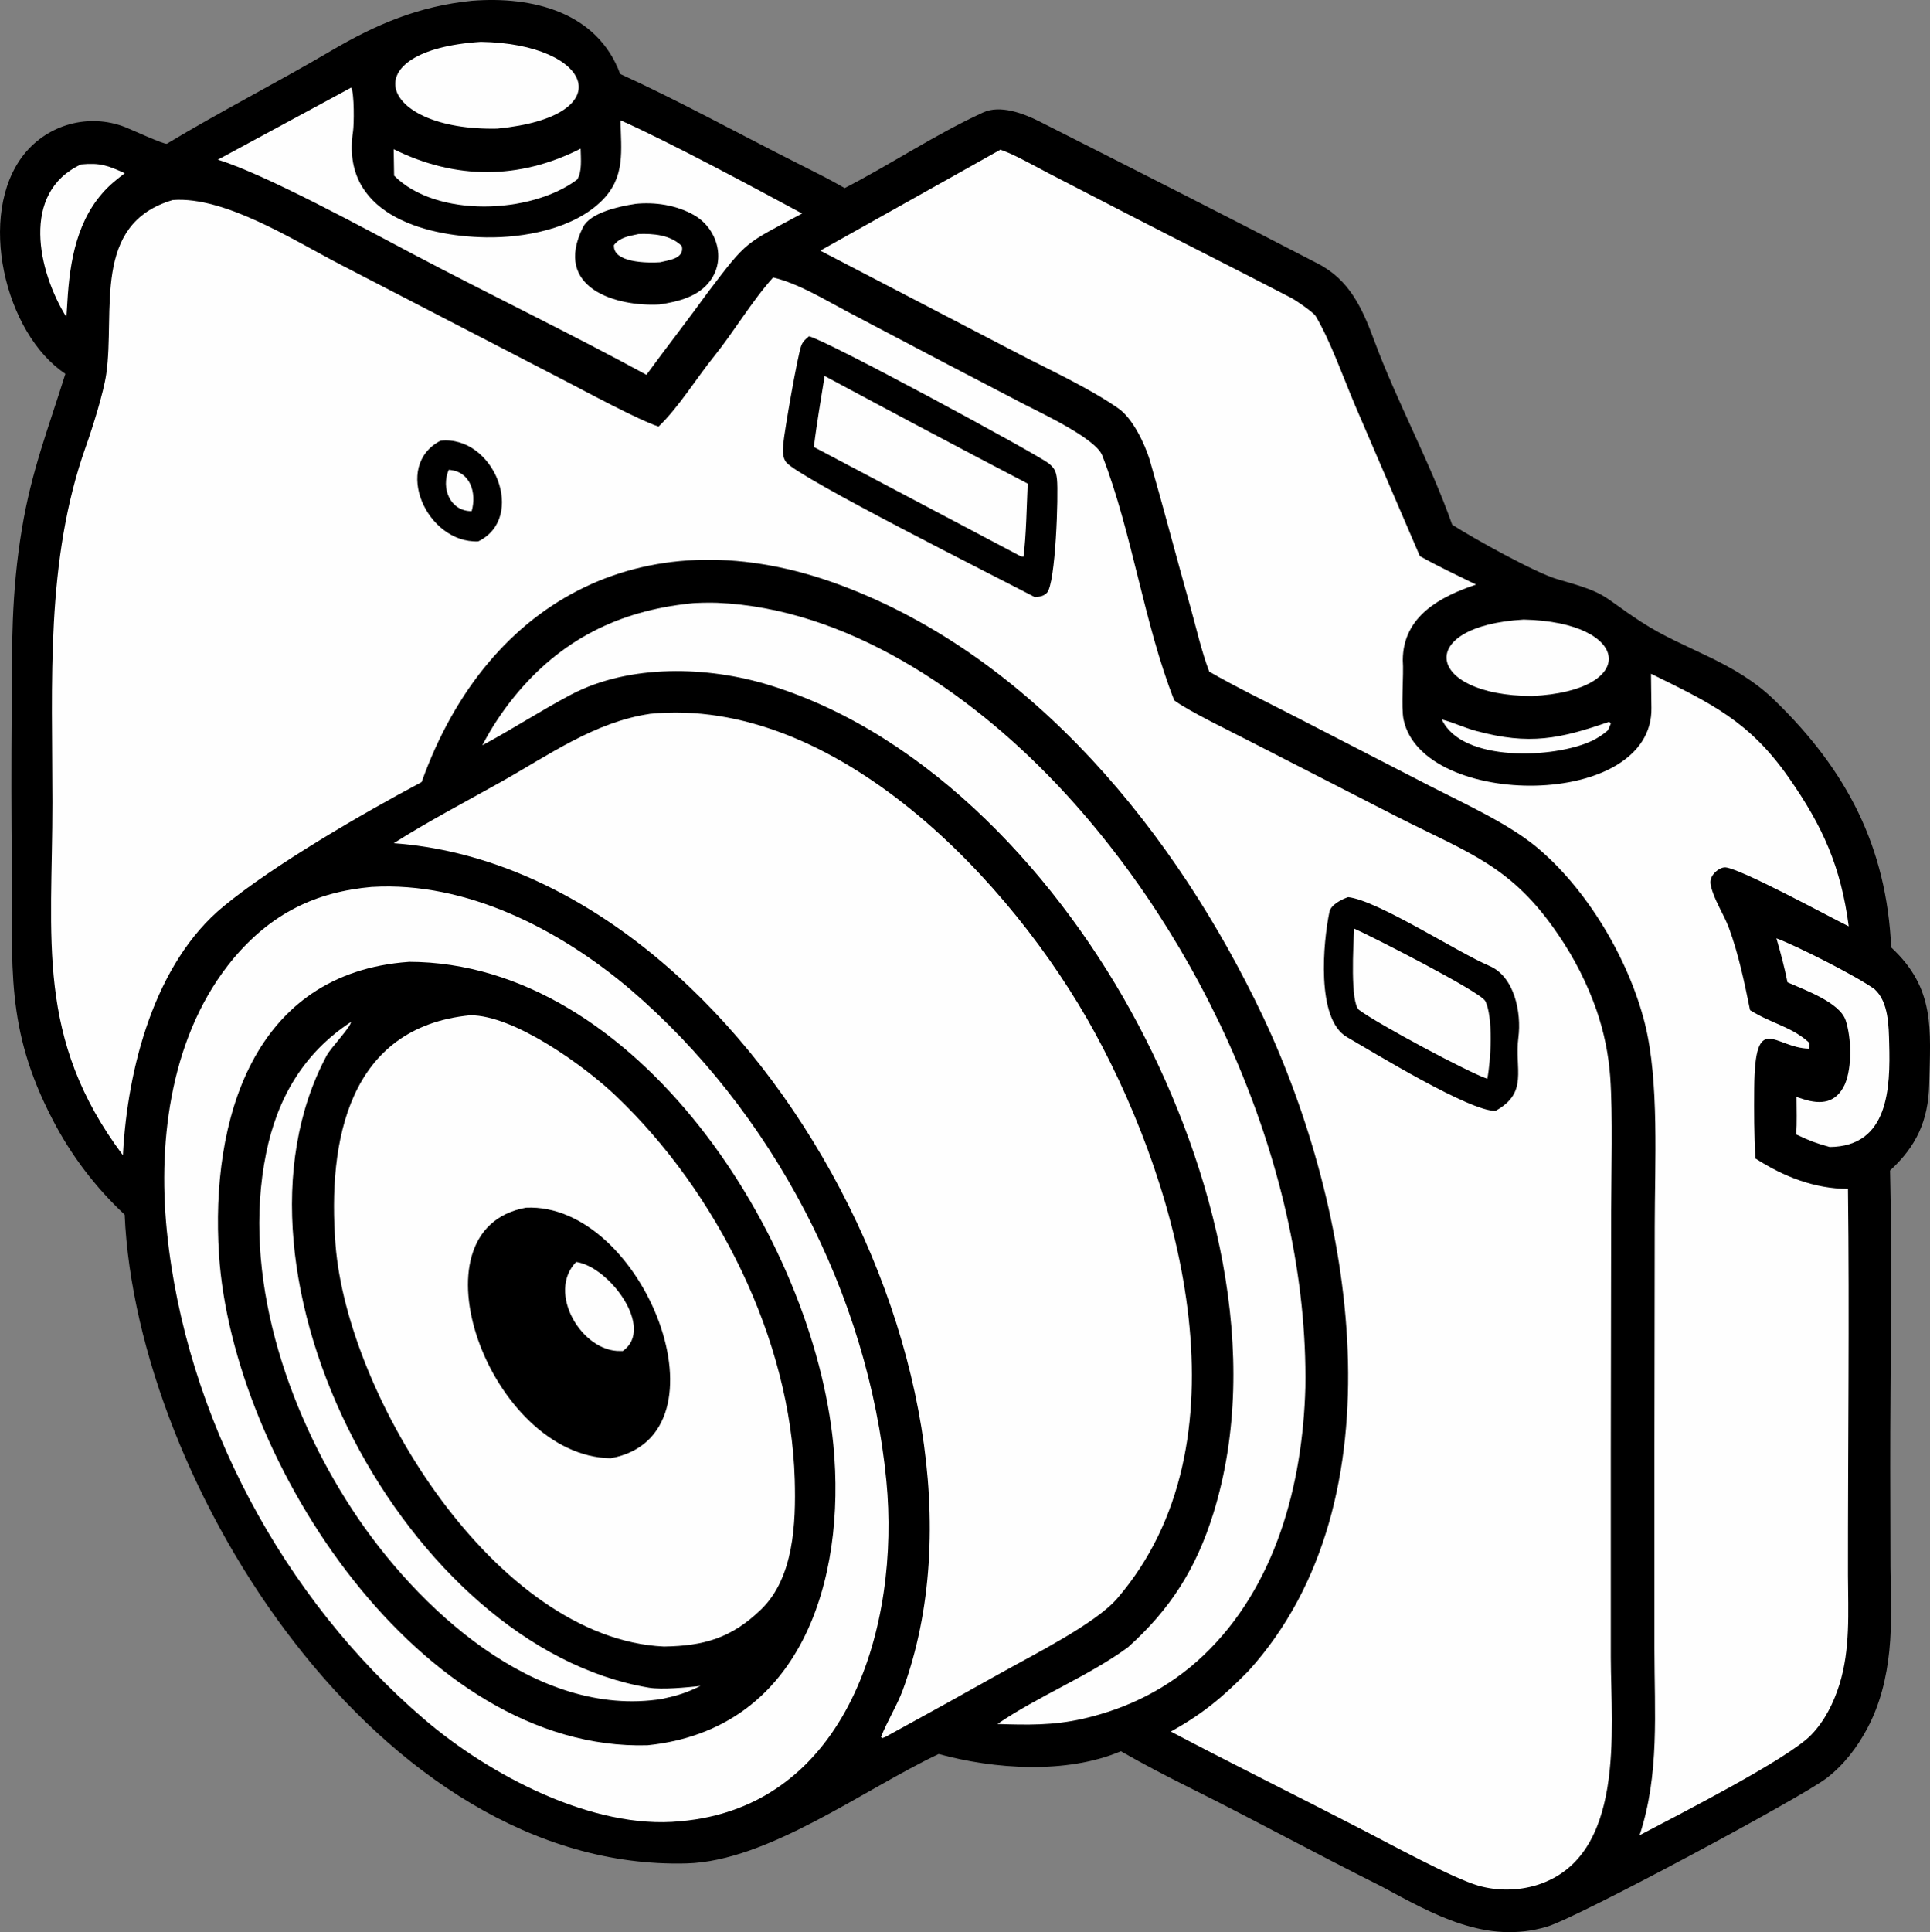 <?xml version="1.0" encoding="UTF-8"?>
<svg id="Layer_2" data-name="Layer 2" xmlns="http://www.w3.org/2000/svg" viewBox="0 0 319.73 320.01">
  <rect x="0" y="0" width="319.73" height="320.01" fill="#808080" stroke="none"/>
  <defs>
    <style>
      .cls-1 {
        fill: #fefefe;
      }
    </style>
  </defs>
  <g id="Layer_2-2" data-name="Layer 2">
    <g id="Layer_1-2" data-name="Layer 1-2">
      <g>
        <path d="M78.21.13c9.94-.79,20.74,1.84,24.53,12.12,9.94,4.54,19.73,9.94,29.5,14.86,2.54,1.28,5.25,2.61,7.69,4.04,7.71-3.97,15.08-8.93,22.95-12.53,2.81-1.29,6.62.14,9.27,1.47,15.37,7.78,30.77,15.58,46.07,23.52,5.31,2.69,7.43,7.38,9.43,12.77,3.79,10.24,9.32,20.28,12.92,30.52,3.32,2.16,13.88,8.02,17.37,9.01,8.75,2.5,6.93,2.51,13.96,7.1,7.22,4.71,15.33,6.4,22.12,13,11.98,11.65,18.51,24.27,19.28,40.91,7.31,6.78,6.52,13.48,6.29,22.74-.15,5.95-2.13,10.21-6.48,14.2.4,15.74.01,33.36.03,49.26l.04,16.38c.05,4.62.28,9.29-.19,13.9-.45,4.44-1.51,8.83-3.61,12.79-1.7,3.21-3.91,6.11-6.8,8.33-4.1,3.15-41.18,23.06-46.29,24.58-10.13,3.02-18.85-2.05-27.51-6.7-10.65-5.32-21.15-11.06-31.82-16.37-3.77-1.88-7.62-3.88-11.27-5.98-9.04,3.82-20.95,2.99-30.19.46-12.36,5.82-28.26,17.77-41.76,18.12-50.78,1.35-91.14-62.77-93.09-107.45-4.84-4.52-8.88-9.84-11.92-15.72-7.94-15.23-6.62-25.39-6.77-41.86-.09-8.6-.1-17.19-.03-25.79.05-10.86-.08-19.49,1.7-30.22,1.62-9.72,4.33-16.48,7.2-25.68C.77,55.24-3.9,35.51,3.95,25.6c3.99-5.03,10.79-6.88,16.78-4.55.84.32,6.57,2.96,6.92,2.75,8.9-5.36,18.25-10.13,27.2-15.39C62.37,3.99,69.45,1,78.21.13Z"/>
        <path class="cls-1" d="M28.63,33.13c8.63-.65,20.02,6.68,27.77,10.69l37.05,19.17c3.44,1.78,12.3,6.57,15.65,7.66,3.26-3.09,6.3-8.03,9.15-11.56,3.34-4.14,6.29-9.2,9.83-13.13,4.2.99,8.55,3.68,12.4,5.71l15.93,8.38,13.44,7c2.76,1.42,11.66,5.59,12.74,8.37,4.99,12.82,6.9,27.82,11.94,40.58,2.25,1.71,9.7,5.32,12.59,6.81l24.14,12.37c12.08,6.15,19.15,8.15,26.94,19.71,2.64,3.86,4.76,8.05,6.3,12.46,1.22,3.55,1.98,7.25,2.25,10.99.46,6.59.17,15.49.16,22.23l-.06,39.81v34.16c.03,11.95,2.53,33.05-12.26,37.68-3.13.95-6.48.99-9.63.11-4.21-1.2-14.66-6.9-19.21-9.25-10.52-5.44-21.33-10.78-31.79-16.29,5.33-2.96,8.62-5.72,12.87-10.05,25.7-28.38,17.31-76.86,2.38-108.4-14.29-30.14-38.04-59.63-70.19-71.51-31.23-11.54-58.11,1.74-69.17,32.7-9.74,5.18-24.46,13.7-32.84,20.6-11.4,9.39-15.91,26.79-16.65,41.21-14.54-19.42-11.67-35.69-11.68-58.46,0-19.72-1.19-40.02,5.54-58.92,1.11-3.13,2.93-8.89,3.38-12,1.51-10.42-2.45-24.88,11.02-28.83h.01Z"/>
        <path d="M134.02,55.7c2.95.66,37.73,19.49,39.68,21.03,1,.79,1.26,1.38,1.4,2.65.26,2.37-.2,17.37-1.68,18.82-.59.58-1.21.63-1.98.7-6.46-3.38-38.78-19.58-41.14-22.28-.72-.82-.62-2.05-.54-3.07.17-2.05,2.39-14.81,2.99-16.32.27-.69.71-1.06,1.27-1.53h0Z"/>
        <path class="cls-1" d="M136.61,62.27c11.18,6.01,22.39,11.95,33.64,17.83-.16,3.45-.25,8.84-.7,12.1l-.42-.05-34.3-18.11c.45-3.81,1.18-7.94,1.78-11.76h0Z"/>
        <path d="M223.32,148.59c4.87.51,18.04,9.1,23.42,11.39,4.16,1.77,5.33,7.73,4.8,11.85-.67,5.24,1.74,9.1-3.77,12.14-4.11.23-20.37-9.75-24.64-12.21-5.15-2.98-3.93-15.75-2.89-20.74.25-1.19,2.04-2.06,3.08-2.43Z"/>
        <path class="cls-1" d="M224.35,153.81c2.46,1.06,20.9,10.43,21.7,11.98,1.35,2.6.93,9.98.34,12.88-3.1-1.04-18.05-9.02-21.24-11.4-1.49-1.12-.96-10.82-.81-13.46h.01Z"/>
        <path d="M72.98,72.99c8.87-.94,14.3,12.76,6.24,16.68-8.54.32-14.27-12.51-6.24-16.68Z"/>
        <path class="cls-1" d="M74.34,77.82c3.58.21,4.66,3.8,3.8,6.84-3.57.02-5.12-3.8-3.8-6.84Z"/>
        <path class="cls-1" d="M61.69,146.9c15.58-.92,30.99,7.04,42.66,16.91,23.6,20.18,39.5,50.55,42.49,81.45,2.31,23.81-6.33,53.99-34.18,56.39-14.47,1.43-31.64-7.7-42.38-16.9-23.38-20-39.56-50.2-42.64-80.88-1.55-15.48.79-32.85,11.05-45.14,6.25-7.38,13.47-11.01,23-11.84h0Z"/>
        <path d="M67.72,159.3c37.79.06,67.04,45.78,70.34,80.02,2.15,22.35-5.35,47.13-30.79,49.74-37.52,1.06-68.77-46.94-70.99-81.26-1.44-22.25,5.57-46.64,31.44-48.49h0Z"/>
        <path class="cls-1" d="M77.89,168.15c7.27-.04,18.95,8.41,24.11,13.32,16.79,15.97,29,40.33,29.66,63.6.2,7.21-.14,16.23-5.56,21.48-4.95,4.79-9.49,6.05-16.1,6.16-27.75-1.27-52.45-41.21-54.42-66.59-1.33-17.22,2.16-35.99,22.31-37.97h0Z"/>
        <path d="M87.15,200.02c19.59-.89,34.56,37.78,14.02,41.5-19.98-.29-33.85-37.95-14.02-41.5Z"/>
        <path class="cls-1" d="M95.46,209.01c5.48.78,13.09,10.99,7.72,14.75h-.4c-6.39.17-12.26-9.68-7.33-14.75h.01Z"/>
        <path class="cls-1" d="M58.15,169.27c-.1.91-3.33,4.24-4.04,5.56-19.42,36.36,13.43,98.03,53.39,104.69,2.21.37,6.29-.05,8.55-.28-2.49,1.19-3.71,1.56-6.35,2.14-20.95,3.33-40.72-15.13-51.34-31.35-10.96-16.74-18.32-38.92-14.29-58.94,1.84-9.16,6.2-16.67,14.07-21.83h0Z"/>
        <path class="cls-1" d="M165.65,24.77c.42.14.84.3,1.25.47,1.77.72,5.02,2.53,6.81,3.46l13.54,6.99c8.84,4.55,17.81,9.06,26.64,13.64.85.44,3.69,2.4,4.07,3.03,2.42,4.06,4.68,10.43,6.53,14.79l10.73,24.96c3.01,1.69,6.2,3.19,9.31,4.71-5.84,1.96-12.1,5.18-12.14,12.52.19,2.44-.32,7.76.14,9.88,3.17,14.79,41.43,14.96,41.05-2.05-.04-1.66-.04-3.89-.07-5.58,9.88,4.86,16.27,7.83,22.8,17.17,5.69,8.13,8.66,14.82,9.96,24.67-2.98-1.45-18.6-9.97-20.6-9.77-.71.07-1.49.65-1.89,1.23-.41.59-.51,1.09-.36,1.79.54,2.41,2.15,4.71,3.01,7.04,1.61,4.39,2.56,9.01,3.49,13.58,3.58,2.25,6.62,2.65,9.57,5.19.4.34.23.4.2,1.19-5.69-.09-8.97-6.46-9.08,6.55-.03,3.86-.03,7.76.2,11.64,4.67,3,9.75,5.01,15.33,5.04.26,21.1-.02,42.87,0,64.03.03,6.04.41,12.23-1.42,18.07-.96,3.06-2.43,6-4.67,8.33-3.91,4.05-22.46,13.46-28.43,16.62,3.33-10.07,2.46-20.4,2.46-30.89v-33.54l.05-36.45c0-10.32.78-24.01-1.65-33.63-2.67-10.59-9.59-22.29-18.05-29.25-4.68-3.85-11.94-7.14-17.5-10l-23.04-11.86c-4.33-2.23-9.41-4.69-13.56-7.1-1.2-3.04-2.23-7.52-3.14-10.76-2.28-8.06-4.42-16.32-6.74-24.35-.84-2.69-2.82-6.85-5.18-8.49-4.91-3.41-11.13-6.24-16.44-9l-32.94-17.13,29.8-16.7-.04-.04Z"/>
        <path class="cls-1" d="M107.62,118.23c30.8-3.07,60.04,27.68,73.74,52.78,14.51,26.59,25.7,68.15,3.72,93.73-3.58,4.17-13.92,9.34-19.1,12.25-6.4,3.59-12.83,7.15-19.27,10.67l-.57.23-.19-.21c1.01-2.56,2.71-5.32,3.6-7.74,19.34-52.69-26.72-136.09-84.32-140.28,5.49-3.51,11.97-6.9,17.7-10.12,7.95-4.46,15.58-9.95,24.69-11.3h0Z"/>
        <path class="cls-1" d="M114.36,99.95c.9-.13,3.5-.15,4.43-.11,21.42.89,41.67,14.72,56.03,29.8,24.51,25.73,41.97,64.28,41.43,100.12-.43,16.08-4.92,33.06-16.91,44.44-5.67,5.38-12.47,8.78-20.02,10.49-4.85,1.1-9.18,1.01-14.08.85,6.62-4.55,15.25-8.01,21.62-12.71,7.03-6.3,11.3-13.05,14.13-22.13,8.23-26.43.14-57.18-12.42-80.97-12.68-24.02-34.43-48-61.03-56.23-10.3-3.19-23.24-3.54-32.91,1.53-4.91,2.58-9.76,5.75-14.73,8.41,1.49-2.86,3.27-5.57,5.31-8.07,7.64-9.37,17.24-14.18,29.14-15.42h.01Z"/>
        <path class="cls-1" d="M58.18,14.49c.53.94.48,6.15.3,7.31-2.04,13.36,11.35,17.34,22.07,17.51,6.11.1,14.5-1.34,19.26-6.18,3.8-3.86,3.09-8.14,2.98-13.21,8.27,3.69,21.92,11.04,30.09,15.44-9.61,5.17-8.96,4.31-15.55,12.98-3.28,4.54-6.89,9.16-10.24,13.74-12.37-6.74-26.03-13.33-38.58-19.95-7.87-4.15-24.68-13.33-32.43-15.68l22.11-11.95h-.01Z"/>
        <path d="M105.22,33.77c3.26-.34,6.8.18,9.73,1.84,3.79,2.14,5.4,7.24,2.7,10.9-1.95,2.64-5.28,3.45-8.41,3.92-7.06.39-17.71-2.65-12.66-12.79,1.2-2.42,5.97-3.46,8.64-3.86h0Z"/>
        <path class="cls-1" d="M105.74,38.76c2.48-.1,5.39.14,7.22,2.01.43,2.06-2.04,2.28-3.61,2.67-2.03.14-7.87.11-7.64-2.86,1.05-1.3,2.41-1.45,4.03-1.81h0Z"/>
        <path class="cls-1" d="M79.65,6.93c18.64.3,23.36,12.37,2.73,14.37-19.7.41-24.15-12.98-2.73-14.37Z"/>
        <path class="cls-1" d="M294.29,155.41c3.23,1.19,13.25,6.24,16.25,8.42,2.37,2.12,2.35,6.24,2.43,8.98.21,7.38-.08,17.06-9.85,17.16-2.54-.72-3.16-.96-5.55-2.08.13-1.91.06-4.25.05-6.2l1.13.36c2.93.92,5.42.67,6.87-2.45,1.23-2.85,1.09-7.69.15-10.58-.99-3.03-6.9-5.09-9.65-6.33-.52-2.63-1.09-4.69-1.83-7.28Z"/>
        <path class="cls-1" d="M252.41,102.62c17.92.39,19.2,11.83,1.36,12.66-17.65-.09-19.51-11.61-1.36-12.66Z"/>
        <path class="cls-1" d="M65.22,24.71c10.21,5.06,20.8,5.08,30.97-.09.03,1.63.27,3.85-.58,5.12-7.64,5.74-23.36,6.37-30.32-.65l-.07-4.38Z"/>
        <path class="cls-1" d="M13.43,27.23c3.2-.3,4.45.19,7.24,1.46-.63.48-1.25.97-1.86,1.48-5.55,4.77-7.06,11.71-7.57,18.62l-.24,3.73c-4.71-7.55-7.64-20.63,2.43-25.29Z"/>
        <path class="cls-1" d="M238.87,119.17c1.79.44,3.72,1.37,5.66,1.89,8.83,2.39,13.89,1.32,22.06-1.52l.27.29-.48,1.12c-.79.7-1.68,1.28-2.63,1.74-6.2,2.94-21.57,3.64-24.89-3.52h.01Z"/>
      </g>
    </g>
  </g>
</svg>